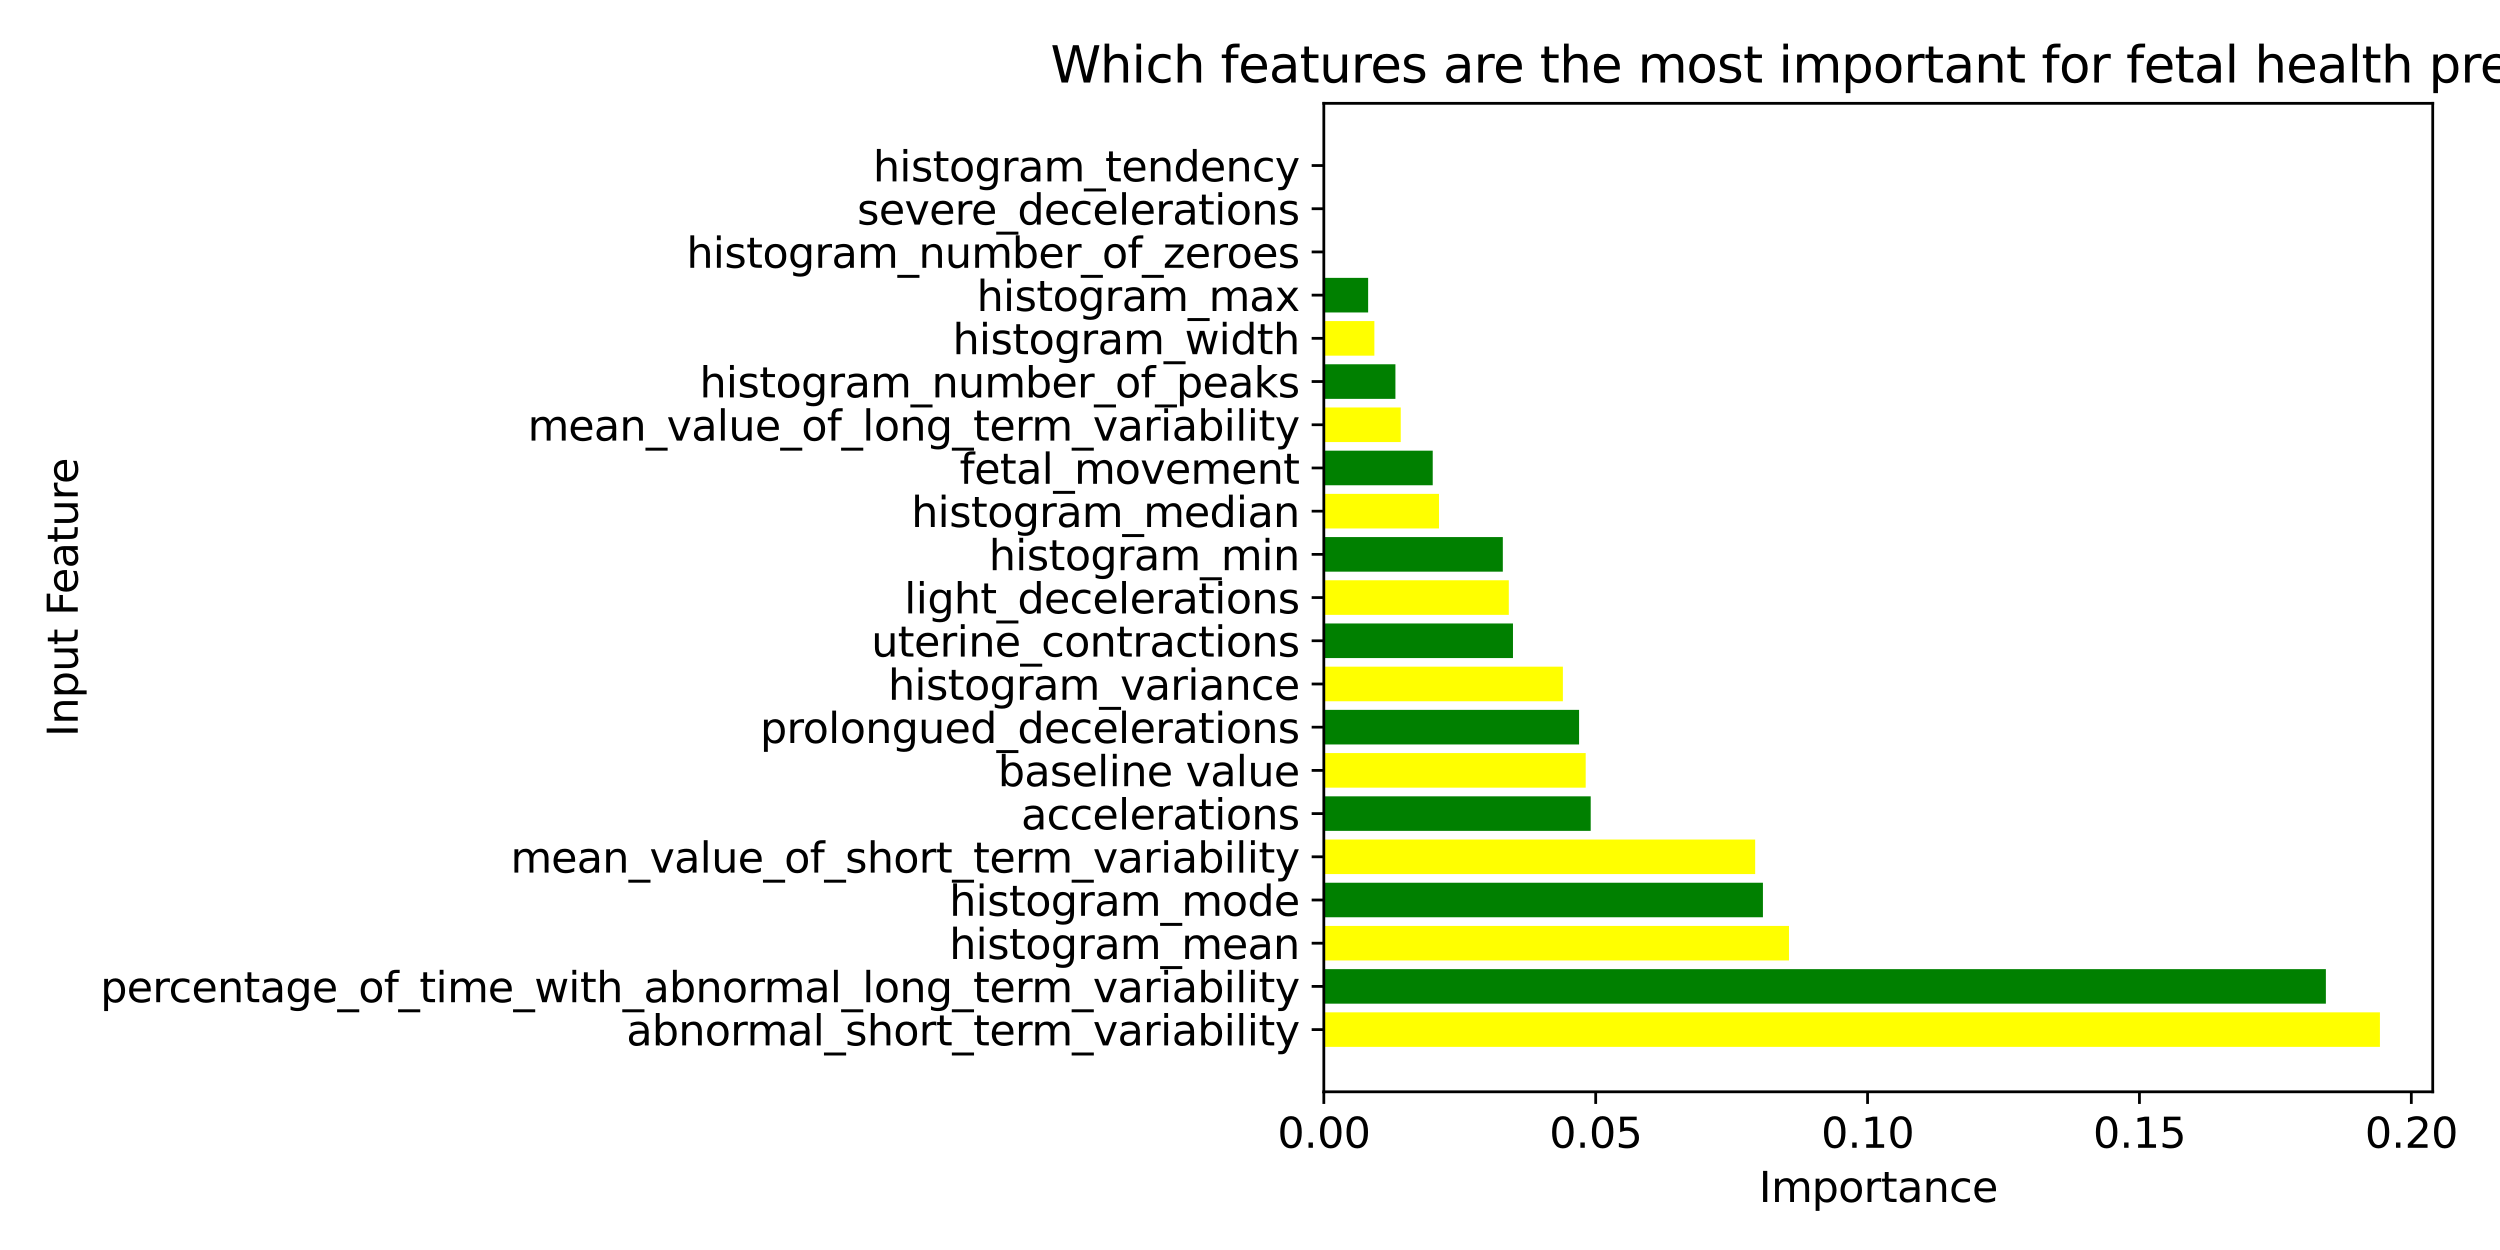 <?xml version="1.0" encoding="utf-8" standalone="no"?>
<!DOCTYPE svg PUBLIC "-//W3C//DTD SVG 1.1//EN"
  "http://www.w3.org/Graphics/SVG/1.1/DTD/svg11.dtd">
<svg xmlns:xlink="http://www.w3.org/1999/xlink" width="720pt" height="360pt" viewBox="0 0 720 360" xmlns="http://www.w3.org/2000/svg" version="1.1">
 <defs>
  <style type="text/css">*{stroke-linejoin: round; stroke-linecap: butt}</style>
 </defs>
 <g id="figure_1">
  <g id="patch_1">
   <path d="M 0 360 
L 720 360 
L 720 0 
L 0 0 
z
" style="fill: #ffffff"/>
  </g>
  <g id="axes_1">
   <g id="patch_2">
    <path d="M 381.26 314.44 
L 700.625 314.44 
L 700.625 29.76 
L 381.26 29.76 
z
" style="fill: #ffffff"/>
   </g>
   <g id="patch_3">
    <path d="M 381.26 301.5 
L 685.417 301.5 
L 685.417 291.546 
L 381.26 291.546 
z
" clip-path="url(#p0e9bcc3ab1)" style="fill: #ffff00"/>
   </g>
   <g id="patch_4">
    <path d="M 381.26 289.058 
L 669.853 289.058 
L 669.853 279.104 
L 381.26 279.104 
z
" clip-path="url(#p0e9bcc3ab1)" style="fill: #008000"/>
   </g>
   <g id="patch_5">
    <path d="M 381.26 276.615 
L 515.228 276.615 
L 515.228 266.662 
L 381.26 266.662 
z
" clip-path="url(#p0e9bcc3ab1)" style="fill: #ffff00"/>
   </g>
   <g id="patch_6">
    <path d="M 381.26 264.173 
L 507.724 264.173 
L 507.724 254.219 
L 381.26 254.219 
z
" clip-path="url(#p0e9bcc3ab1)" style="fill: #008000"/>
   </g>
   <g id="patch_7">
    <path d="M 381.26 251.731 
L 505.489 251.731 
L 505.489 241.777 
L 381.26 241.777 
z
" clip-path="url(#p0e9bcc3ab1)" style="fill: #ffff00"/>
   </g>
   <g id="patch_8">
    <path d="M 381.26 239.288 
L 458.123 239.288 
L 458.123 229.335 
L 381.26 229.335 
z
" clip-path="url(#p0e9bcc3ab1)" style="fill: #008000"/>
   </g>
   <g id="patch_9">
    <path d="M 381.26 226.846 
L 456.68 226.846 
L 456.68 216.892 
L 381.26 216.892 
z
" clip-path="url(#p0e9bcc3ab1)" style="fill: #ffff00"/>
   </g>
   <g id="patch_10">
    <path d="M 381.26 214.404 
L 454.774 214.404 
L 454.774 204.45 
L 381.26 204.45 
z
" clip-path="url(#p0e9bcc3ab1)" style="fill: #008000"/>
   </g>
   <g id="patch_11">
    <path d="M 381.26 201.962 
L 450.11 201.962 
L 450.11 192.008 
L 381.26 192.008 
z
" clip-path="url(#p0e9bcc3ab1)" style="fill: #ffff00"/>
   </g>
   <g id="patch_12">
    <path d="M 381.26 189.519 
L 435.737 189.519 
L 435.737 179.565 
L 381.26 179.565 
z
" clip-path="url(#p0e9bcc3ab1)" style="fill: #008000"/>
   </g>
   <g id="patch_13">
    <path d="M 381.26 177.077 
L 434.537 177.077 
L 434.537 167.123 
L 381.26 167.123 
z
" clip-path="url(#p0e9bcc3ab1)" style="fill: #ffff00"/>
   </g>
   <g id="patch_14">
    <path d="M 381.26 164.635 
L 432.812 164.635 
L 432.812 154.681 
L 381.26 154.681 
z
" clip-path="url(#p0e9bcc3ab1)" style="fill: #008000"/>
   </g>
   <g id="patch_15">
    <path d="M 381.26 152.192 
L 414.43 152.192 
L 414.43 142.238 
L 381.26 142.238 
z
" clip-path="url(#p0e9bcc3ab1)" style="fill: #ffff00"/>
   </g>
   <g id="patch_16">
    <path d="M 381.26 139.75 
L 412.624 139.75 
L 412.624 129.796 
L 381.26 129.796 
z
" clip-path="url(#p0e9bcc3ab1)" style="fill: #008000"/>
   </g>
   <g id="patch_17">
    <path d="M 381.26 127.308 
L 403.413 127.308 
L 403.413 117.354 
L 381.26 117.354 
z
" clip-path="url(#p0e9bcc3ab1)" style="fill: #ffff00"/>
   </g>
   <g id="patch_18">
    <path d="M 381.26 114.865 
L 401.88 114.865 
L 401.88 104.912 
L 381.26 104.912 
z
" clip-path="url(#p0e9bcc3ab1)" style="fill: #008000"/>
   </g>
   <g id="patch_19">
    <path d="M 381.26 102.423 
L 395.818 102.423 
L 395.818 92.469 
L 381.26 92.469 
z
" clip-path="url(#p0e9bcc3ab1)" style="fill: #ffff00"/>
   </g>
   <g id="patch_20">
    <path d="M 381.26 89.981 
L 394.023 89.981 
L 394.023 80.027 
L 381.26 80.027 
z
" clip-path="url(#p0e9bcc3ab1)" style="fill: #008000"/>
   </g>
   <g id="patch_21">
    <path d="M 381.26 77.538 
L 381.26 77.538 
L 381.26 67.585 
L 381.26 67.585 
z
" clip-path="url(#p0e9bcc3ab1)" style="fill: #ffff00"/>
   </g>
   <g id="patch_22">
    <path d="M 381.26 65.096 
L 381.26 65.096 
L 381.26 55.142 
L 381.26 55.142 
z
" clip-path="url(#p0e9bcc3ab1)" style="fill: #008000"/>
   </g>
   <g id="patch_23">
    <path d="M 381.26 52.654 
L 381.26 52.654 
L 381.26 42.7 
L 381.26 42.7 
z
" clip-path="url(#p0e9bcc3ab1)" style="fill: #ffff00"/>
   </g>
   <g id="matplotlib.axis_1">
    <g id="xtick_1">
     <g id="line2d_1">
      <defs>
       <path id="m27632bf1d9" d="M 0 0 
L 0 3.5 
" style="stroke: #000000; stroke-width: 0.8"/>
      </defs>
      <g>
       <use xlink:href="#m27632bf1d9" x="381.26" y="314.44" style="stroke: #000000; stroke-width: 0.8"/>
      </g>
     </g>
     <g id="text_1">
      <!-- 0.00 -->
      <g transform="translate(367.901 330.558) scale(0.12 -0.12)">
       <defs>
        <path id="DejaVuSans-30" d="M 2034 4250 
Q 1547 4250 1301 3770 
Q 1056 3291 1056 2328 
Q 1056 1369 1301 889 
Q 1547 409 2034 409 
Q 2525 409 2770 889 
Q 3016 1369 3016 2328 
Q 3016 3291 2770 3770 
Q 2525 4250 2034 4250 
z
M 2034 4750 
Q 2819 4750 3233 4129 
Q 3647 3509 3647 2328 
Q 3647 1150 3233 529 
Q 2819 -91 2034 -91 
Q 1250 -91 836 529 
Q 422 1150 422 2328 
Q 422 3509 836 4129 
Q 1250 4750 2034 4750 
z
" transform="scale(0.016)"/>
        <path id="DejaVuSans-2e" d="M 684 794 
L 1344 794 
L 1344 0 
L 684 0 
L 684 794 
z
" transform="scale(0.016)"/>
       </defs>
       <use xlink:href="#DejaVuSans-30"/>
       <use xlink:href="#DejaVuSans-2e" x="63.623"/>
       <use xlink:href="#DejaVuSans-30" x="95.41"/>
       <use xlink:href="#DejaVuSans-30" x="159.033"/>
      </g>
     </g>
    </g>
    <g id="xtick_2">
     <g id="line2d_2">
      <g>
       <use xlink:href="#m27632bf1d9" x="459.559" y="314.44" style="stroke: #000000; stroke-width: 0.8"/>
      </g>
     </g>
     <g id="text_2">
      <!-- 0.05 -->
      <g transform="translate(446.2 330.558) scale(0.12 -0.12)">
       <defs>
        <path id="DejaVuSans-35" d="M 691 4666 
L 3169 4666 
L 3169 4134 
L 1269 4134 
L 1269 2991 
Q 1406 3038 1543 3061 
Q 1681 3084 1819 3084 
Q 2600 3084 3056 2656 
Q 3513 2228 3513 1497 
Q 3513 744 3044 326 
Q 2575 -91 1722 -91 
Q 1428 -91 1123 -41 
Q 819 9 494 109 
L 494 744 
Q 775 591 1075 516 
Q 1375 441 1709 441 
Q 2250 441 2565 725 
Q 2881 1009 2881 1497 
Q 2881 1984 2565 2268 
Q 2250 2553 1709 2553 
Q 1456 2553 1204 2497 
Q 953 2441 691 2322 
L 691 4666 
z
" transform="scale(0.016)"/>
       </defs>
       <use xlink:href="#DejaVuSans-30"/>
       <use xlink:href="#DejaVuSans-2e" x="63.623"/>
       <use xlink:href="#DejaVuSans-30" x="95.41"/>
       <use xlink:href="#DejaVuSans-35" x="159.033"/>
      </g>
     </g>
    </g>
    <g id="xtick_3">
     <g id="line2d_3">
      <g>
       <use xlink:href="#m27632bf1d9" x="537.859" y="314.44" style="stroke: #000000; stroke-width: 0.8"/>
      </g>
     </g>
     <g id="text_3">
      <!-- 0.10 -->
      <g transform="translate(524.5 330.558) scale(0.12 -0.12)">
       <defs>
        <path id="DejaVuSans-31" d="M 794 531 
L 1825 531 
L 1825 4091 
L 703 3866 
L 703 4441 
L 1819 4666 
L 2450 4666 
L 2450 531 
L 3481 531 
L 3481 0 
L 794 0 
L 794 531 
z
" transform="scale(0.016)"/>
       </defs>
       <use xlink:href="#DejaVuSans-30"/>
       <use xlink:href="#DejaVuSans-2e" x="63.623"/>
       <use xlink:href="#DejaVuSans-31" x="95.41"/>
       <use xlink:href="#DejaVuSans-30" x="159.033"/>
      </g>
     </g>
    </g>
    <g id="xtick_4">
     <g id="line2d_4">
      <g>
       <use xlink:href="#m27632bf1d9" x="616.158" y="314.44" style="stroke: #000000; stroke-width: 0.8"/>
      </g>
     </g>
     <g id="text_4">
      <!-- 0.15 -->
      <g transform="translate(602.799 330.558) scale(0.12 -0.12)">
       <use xlink:href="#DejaVuSans-30"/>
       <use xlink:href="#DejaVuSans-2e" x="63.623"/>
       <use xlink:href="#DejaVuSans-31" x="95.41"/>
       <use xlink:href="#DejaVuSans-35" x="159.033"/>
      </g>
     </g>
    </g>
    <g id="xtick_5">
     <g id="line2d_5">
      <g>
       <use xlink:href="#m27632bf1d9" x="694.458" y="314.44" style="stroke: #000000; stroke-width: 0.8"/>
      </g>
     </g>
     <g id="text_5">
      <!-- 0.20 -->
      <g transform="translate(681.098 330.558) scale(0.12 -0.12)">
       <defs>
        <path id="DejaVuSans-32" d="M 1228 531 
L 3431 531 
L 3431 0 
L 469 0 
L 469 531 
Q 828 903 1448 1529 
Q 2069 2156 2228 2338 
Q 2531 2678 2651 2914 
Q 2772 3150 2772 3378 
Q 2772 3750 2511 3984 
Q 2250 4219 1831 4219 
Q 1534 4219 1204 4116 
Q 875 4013 500 3803 
L 500 4441 
Q 881 4594 1212 4672 
Q 1544 4750 1819 4750 
Q 2544 4750 2975 4387 
Q 3406 4025 3406 3419 
Q 3406 3131 3298 2873 
Q 3191 2616 2906 2266 
Q 2828 2175 2409 1742 
Q 1991 1309 1228 531 
z
" transform="scale(0.016)"/>
       </defs>
       <use xlink:href="#DejaVuSans-30"/>
       <use xlink:href="#DejaVuSans-2e" x="63.623"/>
       <use xlink:href="#DejaVuSans-32" x="95.41"/>
       <use xlink:href="#DejaVuSans-30" x="159.033"/>
      </g>
     </g>
    </g>
    <g id="text_6">
     <!-- Importance -->
     <g transform="translate(506.559 346.172) scale(0.12 -0.12)">
      <defs>
       <path id="DejaVuSans-49" d="M 628 4666 
L 1259 4666 
L 1259 0 
L 628 0 
L 628 4666 
z
" transform="scale(0.016)"/>
       <path id="DejaVuSans-6d" d="M 3328 2828 
Q 3544 3216 3844 3400 
Q 4144 3584 4550 3584 
Q 5097 3584 5394 3201 
Q 5691 2819 5691 2113 
L 5691 0 
L 5113 0 
L 5113 2094 
Q 5113 2597 4934 2840 
Q 4756 3084 4391 3084 
Q 3944 3084 3684 2787 
Q 3425 2491 3425 1978 
L 3425 0 
L 2847 0 
L 2847 2094 
Q 2847 2600 2669 2842 
Q 2491 3084 2119 3084 
Q 1678 3084 1418 2786 
Q 1159 2488 1159 1978 
L 1159 0 
L 581 0 
L 581 3500 
L 1159 3500 
L 1159 2956 
Q 1356 3278 1631 3431 
Q 1906 3584 2284 3584 
Q 2666 3584 2933 3390 
Q 3200 3197 3328 2828 
z
" transform="scale(0.016)"/>
       <path id="DejaVuSans-70" d="M 1159 525 
L 1159 -1331 
L 581 -1331 
L 581 3500 
L 1159 3500 
L 1159 2969 
Q 1341 3281 1617 3432 
Q 1894 3584 2278 3584 
Q 2916 3584 3314 3078 
Q 3713 2572 3713 1747 
Q 3713 922 3314 415 
Q 2916 -91 2278 -91 
Q 1894 -91 1617 61 
Q 1341 213 1159 525 
z
M 3116 1747 
Q 3116 2381 2855 2742 
Q 2594 3103 2138 3103 
Q 1681 3103 1420 2742 
Q 1159 2381 1159 1747 
Q 1159 1113 1420 752 
Q 1681 391 2138 391 
Q 2594 391 2855 752 
Q 3116 1113 3116 1747 
z
" transform="scale(0.016)"/>
       <path id="DejaVuSans-6f" d="M 1959 3097 
Q 1497 3097 1228 2736 
Q 959 2375 959 1747 
Q 959 1119 1226 758 
Q 1494 397 1959 397 
Q 2419 397 2687 759 
Q 2956 1122 2956 1747 
Q 2956 2369 2687 2733 
Q 2419 3097 1959 3097 
z
M 1959 3584 
Q 2709 3584 3137 3096 
Q 3566 2609 3566 1747 
Q 3566 888 3137 398 
Q 2709 -91 1959 -91 
Q 1206 -91 779 398 
Q 353 888 353 1747 
Q 353 2609 779 3096 
Q 1206 3584 1959 3584 
z
" transform="scale(0.016)"/>
       <path id="DejaVuSans-72" d="M 2631 2963 
Q 2534 3019 2420 3045 
Q 2306 3072 2169 3072 
Q 1681 3072 1420 2755 
Q 1159 2438 1159 1844 
L 1159 0 
L 581 0 
L 581 3500 
L 1159 3500 
L 1159 2956 
Q 1341 3275 1631 3429 
Q 1922 3584 2338 3584 
Q 2397 3584 2469 3576 
Q 2541 3569 2628 3553 
L 2631 2963 
z
" transform="scale(0.016)"/>
       <path id="DejaVuSans-74" d="M 1172 4494 
L 1172 3500 
L 2356 3500 
L 2356 3053 
L 1172 3053 
L 1172 1153 
Q 1172 725 1289 603 
Q 1406 481 1766 481 
L 2356 481 
L 2356 0 
L 1766 0 
Q 1100 0 847 248 
Q 594 497 594 1153 
L 594 3053 
L 172 3053 
L 172 3500 
L 594 3500 
L 594 4494 
L 1172 4494 
z
" transform="scale(0.016)"/>
       <path id="DejaVuSans-61" d="M 2194 1759 
Q 1497 1759 1228 1600 
Q 959 1441 959 1056 
Q 959 750 1161 570 
Q 1363 391 1709 391 
Q 2188 391 2477 730 
Q 2766 1069 2766 1631 
L 2766 1759 
L 2194 1759 
z
M 3341 1997 
L 3341 0 
L 2766 0 
L 2766 531 
Q 2569 213 2275 61 
Q 1981 -91 1556 -91 
Q 1019 -91 701 211 
Q 384 513 384 1019 
Q 384 1609 779 1909 
Q 1175 2209 1959 2209 
L 2766 2209 
L 2766 2266 
Q 2766 2663 2505 2880 
Q 2244 3097 1772 3097 
Q 1472 3097 1187 3025 
Q 903 2953 641 2809 
L 641 3341 
Q 956 3463 1253 3523 
Q 1550 3584 1831 3584 
Q 2591 3584 2966 3190 
Q 3341 2797 3341 1997 
z
" transform="scale(0.016)"/>
       <path id="DejaVuSans-6e" d="M 3513 2113 
L 3513 0 
L 2938 0 
L 2938 2094 
Q 2938 2591 2744 2837 
Q 2550 3084 2163 3084 
Q 1697 3084 1428 2787 
Q 1159 2491 1159 1978 
L 1159 0 
L 581 0 
L 581 3500 
L 1159 3500 
L 1159 2956 
Q 1366 3272 1645 3428 
Q 1925 3584 2291 3584 
Q 2894 3584 3203 3211 
Q 3513 2838 3513 2113 
z
" transform="scale(0.016)"/>
       <path id="DejaVuSans-63" d="M 3122 3366 
L 3122 2828 
Q 2878 2963 2633 3030 
Q 2388 3097 2138 3097 
Q 1578 3097 1268 2742 
Q 959 2388 959 1747 
Q 959 1106 1268 751 
Q 1578 397 2138 397 
Q 2388 397 2633 464 
Q 2878 531 3122 666 
L 3122 134 
Q 2881 22 2623 -34 
Q 2366 -91 2075 -91 
Q 1284 -91 818 406 
Q 353 903 353 1747 
Q 353 2603 823 3093 
Q 1294 3584 2113 3584 
Q 2378 3584 2631 3529 
Q 2884 3475 3122 3366 
z
" transform="scale(0.016)"/>
       <path id="DejaVuSans-65" d="M 3597 1894 
L 3597 1613 
L 953 1613 
Q 991 1019 1311 708 
Q 1631 397 2203 397 
Q 2534 397 2845 478 
Q 3156 559 3463 722 
L 3463 178 
Q 3153 47 2828 -22 
Q 2503 -91 2169 -91 
Q 1331 -91 842 396 
Q 353 884 353 1716 
Q 353 2575 817 3079 
Q 1281 3584 2069 3584 
Q 2775 3584 3186 3129 
Q 3597 2675 3597 1894 
z
M 3022 2063 
Q 3016 2534 2758 2815 
Q 2500 3097 2075 3097 
Q 1594 3097 1305 2825 
Q 1016 2553 972 2059 
L 3022 2063 
z
" transform="scale(0.016)"/>
      </defs>
      <use xlink:href="#DejaVuSans-49"/>
      <use xlink:href="#DejaVuSans-6d" x="29.492"/>
      <use xlink:href="#DejaVuSans-70" x="126.904"/>
      <use xlink:href="#DejaVuSans-6f" x="190.381"/>
      <use xlink:href="#DejaVuSans-72" x="251.562"/>
      <use xlink:href="#DejaVuSans-74" x="292.676"/>
      <use xlink:href="#DejaVuSans-61" x="331.885"/>
      <use xlink:href="#DejaVuSans-6e" x="393.164"/>
      <use xlink:href="#DejaVuSans-63" x="456.543"/>
      <use xlink:href="#DejaVuSans-65" x="511.523"/>
     </g>
    </g>
   </g>
   <g id="matplotlib.axis_2">
    <g id="ytick_1">
     <g id="line2d_6">
      <defs>
       <path id="mdf96faa214" d="M 0 0 
L -3.5 0 
" style="stroke: #000000; stroke-width: 0.8"/>
      </defs>
      <g>
       <use xlink:href="#mdf96faa214" x="381.26" y="296.523" style="stroke: #000000; stroke-width: 0.8"/>
      </g>
     </g>
     <g id="text_7">
      <!-- abnormal_short_term_variability -->
      <g transform="translate(180.402 301.082) scale(0.12 -0.12)">
       <defs>
        <path id="DejaVuSans-62" d="M 3116 1747 
Q 3116 2381 2855 2742 
Q 2594 3103 2138 3103 
Q 1681 3103 1420 2742 
Q 1159 2381 1159 1747 
Q 1159 1113 1420 752 
Q 1681 391 2138 391 
Q 2594 391 2855 752 
Q 3116 1113 3116 1747 
z
M 1159 2969 
Q 1341 3281 1617 3432 
Q 1894 3584 2278 3584 
Q 2916 3584 3314 3078 
Q 3713 2572 3713 1747 
Q 3713 922 3314 415 
Q 2916 -91 2278 -91 
Q 1894 -91 1617 61 
Q 1341 213 1159 525 
L 1159 0 
L 581 0 
L 581 4863 
L 1159 4863 
L 1159 2969 
z
" transform="scale(0.016)"/>
        <path id="DejaVuSans-6c" d="M 603 4863 
L 1178 4863 
L 1178 0 
L 603 0 
L 603 4863 
z
" transform="scale(0.016)"/>
        <path id="DejaVuSans-5f" d="M 3263 -1063 
L 3263 -1509 
L -63 -1509 
L -63 -1063 
L 3263 -1063 
z
" transform="scale(0.016)"/>
        <path id="DejaVuSans-73" d="M 2834 3397 
L 2834 2853 
Q 2591 2978 2328 3040 
Q 2066 3103 1784 3103 
Q 1356 3103 1142 2972 
Q 928 2841 928 2578 
Q 928 2378 1081 2264 
Q 1234 2150 1697 2047 
L 1894 2003 
Q 2506 1872 2764 1633 
Q 3022 1394 3022 966 
Q 3022 478 2636 193 
Q 2250 -91 1575 -91 
Q 1294 -91 989 -36 
Q 684 19 347 128 
L 347 722 
Q 666 556 975 473 
Q 1284 391 1588 391 
Q 1994 391 2212 530 
Q 2431 669 2431 922 
Q 2431 1156 2273 1281 
Q 2116 1406 1581 1522 
L 1381 1569 
Q 847 1681 609 1914 
Q 372 2147 372 2553 
Q 372 3047 722 3315 
Q 1072 3584 1716 3584 
Q 2034 3584 2315 3537 
Q 2597 3491 2834 3397 
z
" transform="scale(0.016)"/>
        <path id="DejaVuSans-68" d="M 3513 2113 
L 3513 0 
L 2938 0 
L 2938 2094 
Q 2938 2591 2744 2837 
Q 2550 3084 2163 3084 
Q 1697 3084 1428 2787 
Q 1159 2491 1159 1978 
L 1159 0 
L 581 0 
L 581 4863 
L 1159 4863 
L 1159 2956 
Q 1366 3272 1645 3428 
Q 1925 3584 2291 3584 
Q 2894 3584 3203 3211 
Q 3513 2838 3513 2113 
z
" transform="scale(0.016)"/>
        <path id="DejaVuSans-76" d="M 191 3500 
L 800 3500 
L 1894 563 
L 2988 3500 
L 3597 3500 
L 2284 0 
L 1503 0 
L 191 3500 
z
" transform="scale(0.016)"/>
        <path id="DejaVuSans-69" d="M 603 3500 
L 1178 3500 
L 1178 0 
L 603 0 
L 603 3500 
z
M 603 4863 
L 1178 4863 
L 1178 4134 
L 603 4134 
L 603 4863 
z
" transform="scale(0.016)"/>
        <path id="DejaVuSans-79" d="M 2059 -325 
Q 1816 -950 1584 -1140 
Q 1353 -1331 966 -1331 
L 506 -1331 
L 506 -850 
L 844 -850 
Q 1081 -850 1212 -737 
Q 1344 -625 1503 -206 
L 1606 56 
L 191 3500 
L 800 3500 
L 1894 763 
L 2988 3500 
L 3597 3500 
L 2059 -325 
z
" transform="scale(0.016)"/>
       </defs>
       <use xlink:href="#DejaVuSans-61"/>
       <use xlink:href="#DejaVuSans-62" x="61.279"/>
       <use xlink:href="#DejaVuSans-6e" x="124.756"/>
       <use xlink:href="#DejaVuSans-6f" x="188.135"/>
       <use xlink:href="#DejaVuSans-72" x="249.316"/>
       <use xlink:href="#DejaVuSans-6d" x="288.68"/>
       <use xlink:href="#DejaVuSans-61" x="386.092"/>
       <use xlink:href="#DejaVuSans-6c" x="447.371"/>
       <use xlink:href="#DejaVuSans-5f" x="475.154"/>
       <use xlink:href="#DejaVuSans-73" x="525.154"/>
       <use xlink:href="#DejaVuSans-68" x="577.254"/>
       <use xlink:href="#DejaVuSans-6f" x="640.633"/>
       <use xlink:href="#DejaVuSans-72" x="701.814"/>
       <use xlink:href="#DejaVuSans-74" x="742.928"/>
       <use xlink:href="#DejaVuSans-5f" x="782.137"/>
       <use xlink:href="#DejaVuSans-74" x="832.137"/>
       <use xlink:href="#DejaVuSans-65" x="871.346"/>
       <use xlink:href="#DejaVuSans-72" x="932.869"/>
       <use xlink:href="#DejaVuSans-6d" x="972.232"/>
       <use xlink:href="#DejaVuSans-5f" x="1069.645"/>
       <use xlink:href="#DejaVuSans-76" x="1119.645"/>
       <use xlink:href="#DejaVuSans-61" x="1178.824"/>
       <use xlink:href="#DejaVuSans-72" x="1240.104"/>
       <use xlink:href="#DejaVuSans-69" x="1281.217"/>
       <use xlink:href="#DejaVuSans-61" x="1309"/>
       <use xlink:href="#DejaVuSans-62" x="1370.279"/>
       <use xlink:href="#DejaVuSans-69" x="1433.756"/>
       <use xlink:href="#DejaVuSans-6c" x="1461.539"/>
       <use xlink:href="#DejaVuSans-69" x="1489.322"/>
       <use xlink:href="#DejaVuSans-74" x="1517.105"/>
       <use xlink:href="#DejaVuSans-79" x="1556.314"/>
      </g>
     </g>
    </g>
    <g id="ytick_2">
     <g id="line2d_7">
      <g>
       <use xlink:href="#mdf96faa214" x="381.26" y="284.081" style="stroke: #000000; stroke-width: 0.8"/>
      </g>
     </g>
     <g id="text_8">
      <!-- percentage_of_time_with_abnormal_long_term_variability -->
      <g transform="translate(28.892 288.64) scale(0.12 -0.12)">
       <defs>
        <path id="DejaVuSans-67" d="M 2906 1791 
Q 2906 2416 2648 2759 
Q 2391 3103 1925 3103 
Q 1463 3103 1205 2759 
Q 947 2416 947 1791 
Q 947 1169 1205 825 
Q 1463 481 1925 481 
Q 2391 481 2648 825 
Q 2906 1169 2906 1791 
z
M 3481 434 
Q 3481 -459 3084 -895 
Q 2688 -1331 1869 -1331 
Q 1566 -1331 1297 -1286 
Q 1028 -1241 775 -1147 
L 775 -588 
Q 1028 -725 1275 -790 
Q 1522 -856 1778 -856 
Q 2344 -856 2625 -561 
Q 2906 -266 2906 331 
L 2906 616 
Q 2728 306 2450 153 
Q 2172 0 1784 0 
Q 1141 0 747 490 
Q 353 981 353 1791 
Q 353 2603 747 3093 
Q 1141 3584 1784 3584 
Q 2172 3584 2450 3431 
Q 2728 3278 2906 2969 
L 2906 3500 
L 3481 3500 
L 3481 434 
z
" transform="scale(0.016)"/>
        <path id="DejaVuSans-66" d="M 2375 4863 
L 2375 4384 
L 1825 4384 
Q 1516 4384 1395 4259 
Q 1275 4134 1275 3809 
L 1275 3500 
L 2222 3500 
L 2222 3053 
L 1275 3053 
L 1275 0 
L 697 0 
L 697 3053 
L 147 3053 
L 147 3500 
L 697 3500 
L 697 3744 
Q 697 4328 969 4595 
Q 1241 4863 1831 4863 
L 2375 4863 
z
" transform="scale(0.016)"/>
        <path id="DejaVuSans-77" d="M 269 3500 
L 844 3500 
L 1563 769 
L 2278 3500 
L 2956 3500 
L 3675 769 
L 4391 3500 
L 4966 3500 
L 4050 0 
L 3372 0 
L 2619 2869 
L 1863 0 
L 1184 0 
L 269 3500 
z
" transform="scale(0.016)"/>
       </defs>
       <use xlink:href="#DejaVuSans-70"/>
       <use xlink:href="#DejaVuSans-65" x="63.477"/>
       <use xlink:href="#DejaVuSans-72" x="125"/>
       <use xlink:href="#DejaVuSans-63" x="163.863"/>
       <use xlink:href="#DejaVuSans-65" x="218.844"/>
       <use xlink:href="#DejaVuSans-6e" x="280.367"/>
       <use xlink:href="#DejaVuSans-74" x="343.746"/>
       <use xlink:href="#DejaVuSans-61" x="382.955"/>
       <use xlink:href="#DejaVuSans-67" x="444.234"/>
       <use xlink:href="#DejaVuSans-65" x="507.711"/>
       <use xlink:href="#DejaVuSans-5f" x="569.234"/>
       <use xlink:href="#DejaVuSans-6f" x="619.234"/>
       <use xlink:href="#DejaVuSans-66" x="680.416"/>
       <use xlink:href="#DejaVuSans-5f" x="715.621"/>
       <use xlink:href="#DejaVuSans-74" x="765.621"/>
       <use xlink:href="#DejaVuSans-69" x="804.83"/>
       <use xlink:href="#DejaVuSans-6d" x="832.613"/>
       <use xlink:href="#DejaVuSans-65" x="930.025"/>
       <use xlink:href="#DejaVuSans-5f" x="991.549"/>
       <use xlink:href="#DejaVuSans-77" x="1041.549"/>
       <use xlink:href="#DejaVuSans-69" x="1123.336"/>
       <use xlink:href="#DejaVuSans-74" x="1151.119"/>
       <use xlink:href="#DejaVuSans-68" x="1190.328"/>
       <use xlink:href="#DejaVuSans-5f" x="1253.707"/>
       <use xlink:href="#DejaVuSans-61" x="1303.707"/>
       <use xlink:href="#DejaVuSans-62" x="1364.986"/>
       <use xlink:href="#DejaVuSans-6e" x="1428.463"/>
       <use xlink:href="#DejaVuSans-6f" x="1491.842"/>
       <use xlink:href="#DejaVuSans-72" x="1553.023"/>
       <use xlink:href="#DejaVuSans-6d" x="1592.387"/>
       <use xlink:href="#DejaVuSans-61" x="1689.799"/>
       <use xlink:href="#DejaVuSans-6c" x="1751.078"/>
       <use xlink:href="#DejaVuSans-5f" x="1778.861"/>
       <use xlink:href="#DejaVuSans-6c" x="1828.861"/>
       <use xlink:href="#DejaVuSans-6f" x="1856.645"/>
       <use xlink:href="#DejaVuSans-6e" x="1917.826"/>
       <use xlink:href="#DejaVuSans-67" x="1981.205"/>
       <use xlink:href="#DejaVuSans-5f" x="2044.682"/>
       <use xlink:href="#DejaVuSans-74" x="2094.682"/>
       <use xlink:href="#DejaVuSans-65" x="2133.891"/>
       <use xlink:href="#DejaVuSans-72" x="2195.414"/>
       <use xlink:href="#DejaVuSans-6d" x="2234.777"/>
       <use xlink:href="#DejaVuSans-5f" x="2332.189"/>
       <use xlink:href="#DejaVuSans-76" x="2382.189"/>
       <use xlink:href="#DejaVuSans-61" x="2441.369"/>
       <use xlink:href="#DejaVuSans-72" x="2502.648"/>
       <use xlink:href="#DejaVuSans-69" x="2543.762"/>
       <use xlink:href="#DejaVuSans-61" x="2571.545"/>
       <use xlink:href="#DejaVuSans-62" x="2632.824"/>
       <use xlink:href="#DejaVuSans-69" x="2696.301"/>
       <use xlink:href="#DejaVuSans-6c" x="2724.084"/>
       <use xlink:href="#DejaVuSans-69" x="2751.867"/>
       <use xlink:href="#DejaVuSans-74" x="2779.65"/>
       <use xlink:href="#DejaVuSans-79" x="2818.859"/>
      </g>
     </g>
    </g>
    <g id="ytick_3">
     <g id="line2d_8">
      <g>
       <use xlink:href="#mdf96faa214" x="381.26" y="271.638" style="stroke: #000000; stroke-width: 0.8"/>
      </g>
     </g>
     <g id="text_9">
      <!-- histogram_mean -->
      <g transform="translate(273.398 276.198) scale(0.12 -0.12)">
       <use xlink:href="#DejaVuSans-68"/>
       <use xlink:href="#DejaVuSans-69" x="63.379"/>
       <use xlink:href="#DejaVuSans-73" x="91.162"/>
       <use xlink:href="#DejaVuSans-74" x="143.262"/>
       <use xlink:href="#DejaVuSans-6f" x="182.471"/>
       <use xlink:href="#DejaVuSans-67" x="243.652"/>
       <use xlink:href="#DejaVuSans-72" x="307.129"/>
       <use xlink:href="#DejaVuSans-61" x="348.242"/>
       <use xlink:href="#DejaVuSans-6d" x="409.521"/>
       <use xlink:href="#DejaVuSans-5f" x="506.934"/>
       <use xlink:href="#DejaVuSans-6d" x="556.934"/>
       <use xlink:href="#DejaVuSans-65" x="654.346"/>
       <use xlink:href="#DejaVuSans-61" x="715.869"/>
       <use xlink:href="#DejaVuSans-6e" x="777.148"/>
      </g>
     </g>
    </g>
    <g id="ytick_4">
     <g id="line2d_9">
      <g>
       <use xlink:href="#mdf96faa214" x="381.26" y="259.196" style="stroke: #000000; stroke-width: 0.8"/>
      </g>
     </g>
     <g id="text_10">
      <!-- histogram_mode -->
      <g transform="translate(273.396 263.755) scale(0.12 -0.12)">
       <defs>
        <path id="DejaVuSans-64" d="M 2906 2969 
L 2906 4863 
L 3481 4863 
L 3481 0 
L 2906 0 
L 2906 525 
Q 2725 213 2448 61 
Q 2172 -91 1784 -91 
Q 1150 -91 751 415 
Q 353 922 353 1747 
Q 353 2572 751 3078 
Q 1150 3584 1784 3584 
Q 2172 3584 2448 3432 
Q 2725 3281 2906 2969 
z
M 947 1747 
Q 947 1113 1208 752 
Q 1469 391 1925 391 
Q 2381 391 2643 752 
Q 2906 1113 2906 1747 
Q 2906 2381 2643 2742 
Q 2381 3103 1925 3103 
Q 1469 3103 1208 2742 
Q 947 2381 947 1747 
z
" transform="scale(0.016)"/>
       </defs>
       <use xlink:href="#DejaVuSans-68"/>
       <use xlink:href="#DejaVuSans-69" x="63.379"/>
       <use xlink:href="#DejaVuSans-73" x="91.162"/>
       <use xlink:href="#DejaVuSans-74" x="143.262"/>
       <use xlink:href="#DejaVuSans-6f" x="182.471"/>
       <use xlink:href="#DejaVuSans-67" x="243.652"/>
       <use xlink:href="#DejaVuSans-72" x="307.129"/>
       <use xlink:href="#DejaVuSans-61" x="348.242"/>
       <use xlink:href="#DejaVuSans-6d" x="409.521"/>
       <use xlink:href="#DejaVuSans-5f" x="506.934"/>
       <use xlink:href="#DejaVuSans-6d" x="556.934"/>
       <use xlink:href="#DejaVuSans-6f" x="654.346"/>
       <use xlink:href="#DejaVuSans-64" x="715.527"/>
       <use xlink:href="#DejaVuSans-65" x="779.004"/>
      </g>
     </g>
    </g>
    <g id="ytick_5">
     <g id="line2d_10">
      <g>
       <use xlink:href="#mdf96faa214" x="381.26" y="246.754" style="stroke: #000000; stroke-width: 0.8"/>
      </g>
     </g>
     <g id="text_11">
      <!-- mean_value_of_short_term_variability -->
      <g transform="translate(147.044 251.313) scale(0.12 -0.12)">
       <defs>
        <path id="DejaVuSans-75" d="M 544 1381 
L 544 3500 
L 1119 3500 
L 1119 1403 
Q 1119 906 1312 657 
Q 1506 409 1894 409 
Q 2359 409 2629 706 
Q 2900 1003 2900 1516 
L 2900 3500 
L 3475 3500 
L 3475 0 
L 2900 0 
L 2900 538 
Q 2691 219 2414 64 
Q 2138 -91 1772 -91 
Q 1169 -91 856 284 
Q 544 659 544 1381 
z
M 1991 3584 
L 1991 3584 
z
" transform="scale(0.016)"/>
       </defs>
       <use xlink:href="#DejaVuSans-6d"/>
       <use xlink:href="#DejaVuSans-65" x="97.412"/>
       <use xlink:href="#DejaVuSans-61" x="158.936"/>
       <use xlink:href="#DejaVuSans-6e" x="220.215"/>
       <use xlink:href="#DejaVuSans-5f" x="283.594"/>
       <use xlink:href="#DejaVuSans-76" x="333.594"/>
       <use xlink:href="#DejaVuSans-61" x="392.773"/>
       <use xlink:href="#DejaVuSans-6c" x="454.053"/>
       <use xlink:href="#DejaVuSans-75" x="481.836"/>
       <use xlink:href="#DejaVuSans-65" x="545.215"/>
       <use xlink:href="#DejaVuSans-5f" x="606.738"/>
       <use xlink:href="#DejaVuSans-6f" x="656.738"/>
       <use xlink:href="#DejaVuSans-66" x="717.92"/>
       <use xlink:href="#DejaVuSans-5f" x="753.125"/>
       <use xlink:href="#DejaVuSans-73" x="803.125"/>
       <use xlink:href="#DejaVuSans-68" x="855.225"/>
       <use xlink:href="#DejaVuSans-6f" x="918.604"/>
       <use xlink:href="#DejaVuSans-72" x="979.785"/>
       <use xlink:href="#DejaVuSans-74" x="1020.898"/>
       <use xlink:href="#DejaVuSans-5f" x="1060.107"/>
       <use xlink:href="#DejaVuSans-74" x="1110.107"/>
       <use xlink:href="#DejaVuSans-65" x="1149.316"/>
       <use xlink:href="#DejaVuSans-72" x="1210.84"/>
       <use xlink:href="#DejaVuSans-6d" x="1250.203"/>
       <use xlink:href="#DejaVuSans-5f" x="1347.615"/>
       <use xlink:href="#DejaVuSans-76" x="1397.615"/>
       <use xlink:href="#DejaVuSans-61" x="1456.795"/>
       <use xlink:href="#DejaVuSans-72" x="1518.074"/>
       <use xlink:href="#DejaVuSans-69" x="1559.188"/>
       <use xlink:href="#DejaVuSans-61" x="1586.971"/>
       <use xlink:href="#DejaVuSans-62" x="1648.25"/>
       <use xlink:href="#DejaVuSans-69" x="1711.727"/>
       <use xlink:href="#DejaVuSans-6c" x="1739.51"/>
       <use xlink:href="#DejaVuSans-69" x="1767.293"/>
       <use xlink:href="#DejaVuSans-74" x="1795.076"/>
       <use xlink:href="#DejaVuSans-79" x="1834.285"/>
      </g>
     </g>
    </g>
    <g id="ytick_6">
     <g id="line2d_11">
      <g>
       <use xlink:href="#mdf96faa214" x="381.26" y="234.312" style="stroke: #000000; stroke-width: 0.8"/>
      </g>
     </g>
     <g id="text_12">
      <!-- accelerations -->
      <g transform="translate(294.085 238.871) scale(0.12 -0.12)">
       <use xlink:href="#DejaVuSans-61"/>
       <use xlink:href="#DejaVuSans-63" x="61.279"/>
       <use xlink:href="#DejaVuSans-63" x="116.26"/>
       <use xlink:href="#DejaVuSans-65" x="171.24"/>
       <use xlink:href="#DejaVuSans-6c" x="232.764"/>
       <use xlink:href="#DejaVuSans-65" x="260.547"/>
       <use xlink:href="#DejaVuSans-72" x="322.07"/>
       <use xlink:href="#DejaVuSans-61" x="363.184"/>
       <use xlink:href="#DejaVuSans-74" x="424.463"/>
       <use xlink:href="#DejaVuSans-69" x="463.672"/>
       <use xlink:href="#DejaVuSans-6f" x="491.455"/>
       <use xlink:href="#DejaVuSans-6e" x="552.637"/>
       <use xlink:href="#DejaVuSans-73" x="616.016"/>
      </g>
     </g>
    </g>
    <g id="ytick_7">
     <g id="line2d_12">
      <g>
       <use xlink:href="#mdf96faa214" x="381.26" y="221.869" style="stroke: #000000; stroke-width: 0.8"/>
      </g>
     </g>
     <g id="text_13">
      <!-- baseline value -->
      <g transform="translate(287.404 226.428) scale(0.12 -0.12)">
       <defs>
        <path id="DejaVuSans-20" transform="scale(0.016)"/>
       </defs>
       <use xlink:href="#DejaVuSans-62"/>
       <use xlink:href="#DejaVuSans-61" x="63.477"/>
       <use xlink:href="#DejaVuSans-73" x="124.756"/>
       <use xlink:href="#DejaVuSans-65" x="176.855"/>
       <use xlink:href="#DejaVuSans-6c" x="238.379"/>
       <use xlink:href="#DejaVuSans-69" x="266.162"/>
       <use xlink:href="#DejaVuSans-6e" x="293.945"/>
       <use xlink:href="#DejaVuSans-65" x="357.324"/>
       <use xlink:href="#DejaVuSans-20" x="418.848"/>
       <use xlink:href="#DejaVuSans-76" x="450.635"/>
       <use xlink:href="#DejaVuSans-61" x="509.814"/>
       <use xlink:href="#DejaVuSans-6c" x="571.094"/>
       <use xlink:href="#DejaVuSans-75" x="598.877"/>
       <use xlink:href="#DejaVuSans-65" x="662.256"/>
      </g>
     </g>
    </g>
    <g id="ytick_8">
     <g id="line2d_13">
      <g>
       <use xlink:href="#mdf96faa214" x="381.26" y="209.427" style="stroke: #000000; stroke-width: 0.8"/>
      </g>
     </g>
     <g id="text_14">
      <!-- prolongued_decelerations -->
      <g transform="translate(218.905 213.986) scale(0.12 -0.12)">
       <use xlink:href="#DejaVuSans-70"/>
       <use xlink:href="#DejaVuSans-72" x="63.477"/>
       <use xlink:href="#DejaVuSans-6f" x="102.34"/>
       <use xlink:href="#DejaVuSans-6c" x="163.521"/>
       <use xlink:href="#DejaVuSans-6f" x="191.305"/>
       <use xlink:href="#DejaVuSans-6e" x="252.486"/>
       <use xlink:href="#DejaVuSans-67" x="315.865"/>
       <use xlink:href="#DejaVuSans-75" x="379.342"/>
       <use xlink:href="#DejaVuSans-65" x="442.721"/>
       <use xlink:href="#DejaVuSans-64" x="504.244"/>
       <use xlink:href="#DejaVuSans-5f" x="567.721"/>
       <use xlink:href="#DejaVuSans-64" x="617.721"/>
       <use xlink:href="#DejaVuSans-65" x="681.197"/>
       <use xlink:href="#DejaVuSans-63" x="742.721"/>
       <use xlink:href="#DejaVuSans-65" x="797.701"/>
       <use xlink:href="#DejaVuSans-6c" x="859.225"/>
       <use xlink:href="#DejaVuSans-65" x="887.008"/>
       <use xlink:href="#DejaVuSans-72" x="948.531"/>
       <use xlink:href="#DejaVuSans-61" x="989.645"/>
       <use xlink:href="#DejaVuSans-74" x="1050.924"/>
       <use xlink:href="#DejaVuSans-69" x="1090.133"/>
       <use xlink:href="#DejaVuSans-6f" x="1117.916"/>
       <use xlink:href="#DejaVuSans-6e" x="1179.098"/>
       <use xlink:href="#DejaVuSans-73" x="1242.477"/>
      </g>
     </g>
    </g>
    <g id="ytick_9">
     <g id="line2d_14">
      <g>
       <use xlink:href="#mdf96faa214" x="381.26" y="196.985" style="stroke: #000000; stroke-width: 0.8"/>
      </g>
     </g>
     <g id="text_15">
      <!-- histogram_variance -->
      <g transform="translate(255.766 201.544) scale(0.12 -0.12)">
       <use xlink:href="#DejaVuSans-68"/>
       <use xlink:href="#DejaVuSans-69" x="63.379"/>
       <use xlink:href="#DejaVuSans-73" x="91.162"/>
       <use xlink:href="#DejaVuSans-74" x="143.262"/>
       <use xlink:href="#DejaVuSans-6f" x="182.471"/>
       <use xlink:href="#DejaVuSans-67" x="243.652"/>
       <use xlink:href="#DejaVuSans-72" x="307.129"/>
       <use xlink:href="#DejaVuSans-61" x="348.242"/>
       <use xlink:href="#DejaVuSans-6d" x="409.521"/>
       <use xlink:href="#DejaVuSans-5f" x="506.934"/>
       <use xlink:href="#DejaVuSans-76" x="556.934"/>
       <use xlink:href="#DejaVuSans-61" x="616.113"/>
       <use xlink:href="#DejaVuSans-72" x="677.393"/>
       <use xlink:href="#DejaVuSans-69" x="718.506"/>
       <use xlink:href="#DejaVuSans-61" x="746.289"/>
       <use xlink:href="#DejaVuSans-6e" x="807.568"/>
       <use xlink:href="#DejaVuSans-63" x="870.947"/>
       <use xlink:href="#DejaVuSans-65" x="925.928"/>
      </g>
     </g>
    </g>
    <g id="ytick_10">
     <g id="line2d_15">
      <g>
       <use xlink:href="#mdf96faa214" x="381.26" y="184.542" style="stroke: #000000; stroke-width: 0.8"/>
      </g>
     </g>
     <g id="text_16">
      <!-- uterine_contractions -->
      <g transform="translate(250.939 189.101) scale(0.12 -0.12)">
       <use xlink:href="#DejaVuSans-75"/>
       <use xlink:href="#DejaVuSans-74" x="63.379"/>
       <use xlink:href="#DejaVuSans-65" x="102.588"/>
       <use xlink:href="#DejaVuSans-72" x="164.111"/>
       <use xlink:href="#DejaVuSans-69" x="205.225"/>
       <use xlink:href="#DejaVuSans-6e" x="233.008"/>
       <use xlink:href="#DejaVuSans-65" x="296.387"/>
       <use xlink:href="#DejaVuSans-5f" x="357.91"/>
       <use xlink:href="#DejaVuSans-63" x="407.91"/>
       <use xlink:href="#DejaVuSans-6f" x="462.891"/>
       <use xlink:href="#DejaVuSans-6e" x="524.072"/>
       <use xlink:href="#DejaVuSans-74" x="587.451"/>
       <use xlink:href="#DejaVuSans-72" x="626.66"/>
       <use xlink:href="#DejaVuSans-61" x="667.773"/>
       <use xlink:href="#DejaVuSans-63" x="729.053"/>
       <use xlink:href="#DejaVuSans-74" x="784.033"/>
       <use xlink:href="#DejaVuSans-69" x="823.242"/>
       <use xlink:href="#DejaVuSans-6f" x="851.025"/>
       <use xlink:href="#DejaVuSans-6e" x="912.207"/>
       <use xlink:href="#DejaVuSans-73" x="975.586"/>
      </g>
     </g>
    </g>
    <g id="ytick_11">
     <g id="line2d_16">
      <g>
       <use xlink:href="#mdf96faa214" x="381.26" y="172.1" style="stroke: #000000; stroke-width: 0.8"/>
      </g>
     </g>
     <g id="text_17">
      <!-- light_decelerations -->
      <g transform="translate(260.44 176.659) scale(0.12 -0.12)">
       <use xlink:href="#DejaVuSans-6c"/>
       <use xlink:href="#DejaVuSans-69" x="27.783"/>
       <use xlink:href="#DejaVuSans-67" x="55.566"/>
       <use xlink:href="#DejaVuSans-68" x="119.043"/>
       <use xlink:href="#DejaVuSans-74" x="182.422"/>
       <use xlink:href="#DejaVuSans-5f" x="221.631"/>
       <use xlink:href="#DejaVuSans-64" x="271.631"/>
       <use xlink:href="#DejaVuSans-65" x="335.107"/>
       <use xlink:href="#DejaVuSans-63" x="396.631"/>
       <use xlink:href="#DejaVuSans-65" x="451.611"/>
       <use xlink:href="#DejaVuSans-6c" x="513.135"/>
       <use xlink:href="#DejaVuSans-65" x="540.918"/>
       <use xlink:href="#DejaVuSans-72" x="602.441"/>
       <use xlink:href="#DejaVuSans-61" x="643.555"/>
       <use xlink:href="#DejaVuSans-74" x="704.834"/>
       <use xlink:href="#DejaVuSans-69" x="744.043"/>
       <use xlink:href="#DejaVuSans-6f" x="771.826"/>
       <use xlink:href="#DejaVuSans-6e" x="833.008"/>
       <use xlink:href="#DejaVuSans-73" x="896.387"/>
      </g>
     </g>
    </g>
    <g id="ytick_12">
     <g id="line2d_17">
      <g>
       <use xlink:href="#mdf96faa214" x="381.26" y="159.658" style="stroke: #000000; stroke-width: 0.8"/>
      </g>
     </g>
     <g id="text_18">
      <!-- histogram_min -->
      <g transform="translate(284.802 164.217) scale(0.12 -0.12)">
       <use xlink:href="#DejaVuSans-68"/>
       <use xlink:href="#DejaVuSans-69" x="63.379"/>
       <use xlink:href="#DejaVuSans-73" x="91.162"/>
       <use xlink:href="#DejaVuSans-74" x="143.262"/>
       <use xlink:href="#DejaVuSans-6f" x="182.471"/>
       <use xlink:href="#DejaVuSans-67" x="243.652"/>
       <use xlink:href="#DejaVuSans-72" x="307.129"/>
       <use xlink:href="#DejaVuSans-61" x="348.242"/>
       <use xlink:href="#DejaVuSans-6d" x="409.521"/>
       <use xlink:href="#DejaVuSans-5f" x="506.934"/>
       <use xlink:href="#DejaVuSans-6d" x="556.934"/>
       <use xlink:href="#DejaVuSans-69" x="654.346"/>
       <use xlink:href="#DejaVuSans-6e" x="682.129"/>
      </g>
     </g>
    </g>
    <g id="ytick_13">
     <g id="line2d_18">
      <g>
       <use xlink:href="#mdf96faa214" x="381.26" y="147.215" style="stroke: #000000; stroke-width: 0.8"/>
      </g>
     </g>
     <g id="text_19">
      <!-- histogram_median -->
      <g transform="translate(262.446 151.774) scale(0.12 -0.12)">
       <use xlink:href="#DejaVuSans-68"/>
       <use xlink:href="#DejaVuSans-69" x="63.379"/>
       <use xlink:href="#DejaVuSans-73" x="91.162"/>
       <use xlink:href="#DejaVuSans-74" x="143.262"/>
       <use xlink:href="#DejaVuSans-6f" x="182.471"/>
       <use xlink:href="#DejaVuSans-67" x="243.652"/>
       <use xlink:href="#DejaVuSans-72" x="307.129"/>
       <use xlink:href="#DejaVuSans-61" x="348.242"/>
       <use xlink:href="#DejaVuSans-6d" x="409.521"/>
       <use xlink:href="#DejaVuSans-5f" x="506.934"/>
       <use xlink:href="#DejaVuSans-6d" x="556.934"/>
       <use xlink:href="#DejaVuSans-65" x="654.346"/>
       <use xlink:href="#DejaVuSans-64" x="715.869"/>
       <use xlink:href="#DejaVuSans-69" x="779.346"/>
       <use xlink:href="#DejaVuSans-61" x="807.129"/>
       <use xlink:href="#DejaVuSans-6e" x="868.408"/>
      </g>
     </g>
    </g>
    <g id="ytick_14">
     <g id="line2d_19">
      <g>
       <use xlink:href="#mdf96faa214" x="381.26" y="134.773" style="stroke: #000000; stroke-width: 0.8"/>
      </g>
     </g>
     <g id="text_20">
      <!-- fetal_movement -->
      <g transform="translate(276.361 139.332) scale(0.12 -0.12)">
       <use xlink:href="#DejaVuSans-66"/>
       <use xlink:href="#DejaVuSans-65" x="35.205"/>
       <use xlink:href="#DejaVuSans-74" x="96.729"/>
       <use xlink:href="#DejaVuSans-61" x="135.938"/>
       <use xlink:href="#DejaVuSans-6c" x="197.217"/>
       <use xlink:href="#DejaVuSans-5f" x="225"/>
       <use xlink:href="#DejaVuSans-6d" x="275"/>
       <use xlink:href="#DejaVuSans-6f" x="372.412"/>
       <use xlink:href="#DejaVuSans-76" x="433.594"/>
       <use xlink:href="#DejaVuSans-65" x="492.773"/>
       <use xlink:href="#DejaVuSans-6d" x="554.297"/>
       <use xlink:href="#DejaVuSans-65" x="651.709"/>
       <use xlink:href="#DejaVuSans-6e" x="713.232"/>
       <use xlink:href="#DejaVuSans-74" x="776.611"/>
      </g>
     </g>
    </g>
    <g id="ytick_15">
     <g id="line2d_20">
      <g>
       <use xlink:href="#mdf96faa214" x="381.26" y="122.331" style="stroke: #000000; stroke-width: 0.8"/>
      </g>
     </g>
     <g id="text_21">
      <!-- mean_value_of_long_term_variability -->
      <g transform="translate(151.981 126.89) scale(0.12 -0.12)">
       <use xlink:href="#DejaVuSans-6d"/>
       <use xlink:href="#DejaVuSans-65" x="97.412"/>
       <use xlink:href="#DejaVuSans-61" x="158.936"/>
       <use xlink:href="#DejaVuSans-6e" x="220.215"/>
       <use xlink:href="#DejaVuSans-5f" x="283.594"/>
       <use xlink:href="#DejaVuSans-76" x="333.594"/>
       <use xlink:href="#DejaVuSans-61" x="392.773"/>
       <use xlink:href="#DejaVuSans-6c" x="454.053"/>
       <use xlink:href="#DejaVuSans-75" x="481.836"/>
       <use xlink:href="#DejaVuSans-65" x="545.215"/>
       <use xlink:href="#DejaVuSans-5f" x="606.738"/>
       <use xlink:href="#DejaVuSans-6f" x="656.738"/>
       <use xlink:href="#DejaVuSans-66" x="717.92"/>
       <use xlink:href="#DejaVuSans-5f" x="753.125"/>
       <use xlink:href="#DejaVuSans-6c" x="803.125"/>
       <use xlink:href="#DejaVuSans-6f" x="830.908"/>
       <use xlink:href="#DejaVuSans-6e" x="892.09"/>
       <use xlink:href="#DejaVuSans-67" x="955.469"/>
       <use xlink:href="#DejaVuSans-5f" x="1018.945"/>
       <use xlink:href="#DejaVuSans-74" x="1068.945"/>
       <use xlink:href="#DejaVuSans-65" x="1108.154"/>
       <use xlink:href="#DejaVuSans-72" x="1169.678"/>
       <use xlink:href="#DejaVuSans-6d" x="1209.041"/>
       <use xlink:href="#DejaVuSans-5f" x="1306.453"/>
       <use xlink:href="#DejaVuSans-76" x="1356.453"/>
       <use xlink:href="#DejaVuSans-61" x="1415.633"/>
       <use xlink:href="#DejaVuSans-72" x="1476.912"/>
       <use xlink:href="#DejaVuSans-69" x="1518.025"/>
       <use xlink:href="#DejaVuSans-61" x="1545.809"/>
       <use xlink:href="#DejaVuSans-62" x="1607.088"/>
       <use xlink:href="#DejaVuSans-69" x="1670.564"/>
       <use xlink:href="#DejaVuSans-6c" x="1698.348"/>
       <use xlink:href="#DejaVuSans-69" x="1726.131"/>
       <use xlink:href="#DejaVuSans-74" x="1753.914"/>
       <use xlink:href="#DejaVuSans-79" x="1793.123"/>
      </g>
     </g>
    </g>
    <g id="ytick_16">
     <g id="line2d_21">
      <g>
       <use xlink:href="#mdf96faa214" x="381.26" y="109.888" style="stroke: #000000; stroke-width: 0.8"/>
      </g>
     </g>
     <g id="text_22">
      <!-- histogram_number_of_peaks -->
      <g transform="translate(201.473 114.448) scale(0.12 -0.12)">
       <defs>
        <path id="DejaVuSans-6b" d="M 581 4863 
L 1159 4863 
L 1159 1991 
L 2875 3500 
L 3609 3500 
L 1753 1863 
L 3688 0 
L 2938 0 
L 1159 1709 
L 1159 0 
L 581 0 
L 581 4863 
z
" transform="scale(0.016)"/>
       </defs>
       <use xlink:href="#DejaVuSans-68"/>
       <use xlink:href="#DejaVuSans-69" x="63.379"/>
       <use xlink:href="#DejaVuSans-73" x="91.162"/>
       <use xlink:href="#DejaVuSans-74" x="143.262"/>
       <use xlink:href="#DejaVuSans-6f" x="182.471"/>
       <use xlink:href="#DejaVuSans-67" x="243.652"/>
       <use xlink:href="#DejaVuSans-72" x="307.129"/>
       <use xlink:href="#DejaVuSans-61" x="348.242"/>
       <use xlink:href="#DejaVuSans-6d" x="409.521"/>
       <use xlink:href="#DejaVuSans-5f" x="506.934"/>
       <use xlink:href="#DejaVuSans-6e" x="556.934"/>
       <use xlink:href="#DejaVuSans-75" x="620.312"/>
       <use xlink:href="#DejaVuSans-6d" x="683.691"/>
       <use xlink:href="#DejaVuSans-62" x="781.104"/>
       <use xlink:href="#DejaVuSans-65" x="844.58"/>
       <use xlink:href="#DejaVuSans-72" x="906.104"/>
       <use xlink:href="#DejaVuSans-5f" x="947.217"/>
       <use xlink:href="#DejaVuSans-6f" x="997.217"/>
       <use xlink:href="#DejaVuSans-66" x="1058.398"/>
       <use xlink:href="#DejaVuSans-5f" x="1093.604"/>
       <use xlink:href="#DejaVuSans-70" x="1143.604"/>
       <use xlink:href="#DejaVuSans-65" x="1207.08"/>
       <use xlink:href="#DejaVuSans-61" x="1268.604"/>
       <use xlink:href="#DejaVuSans-6b" x="1329.883"/>
       <use xlink:href="#DejaVuSans-73" x="1387.793"/>
      </g>
     </g>
    </g>
    <g id="ytick_17">
     <g id="line2d_22">
      <g>
       <use xlink:href="#mdf96faa214" x="381.26" y="97.446" style="stroke: #000000; stroke-width: 0.8"/>
      </g>
     </g>
     <g id="text_23">
      <!-- histogram_width -->
      <g transform="translate(274.354 102.005) scale(0.12 -0.12)">
       <use xlink:href="#DejaVuSans-68"/>
       <use xlink:href="#DejaVuSans-69" x="63.379"/>
       <use xlink:href="#DejaVuSans-73" x="91.162"/>
       <use xlink:href="#DejaVuSans-74" x="143.262"/>
       <use xlink:href="#DejaVuSans-6f" x="182.471"/>
       <use xlink:href="#DejaVuSans-67" x="243.652"/>
       <use xlink:href="#DejaVuSans-72" x="307.129"/>
       <use xlink:href="#DejaVuSans-61" x="348.242"/>
       <use xlink:href="#DejaVuSans-6d" x="409.521"/>
       <use xlink:href="#DejaVuSans-5f" x="506.934"/>
       <use xlink:href="#DejaVuSans-77" x="556.934"/>
       <use xlink:href="#DejaVuSans-69" x="638.721"/>
       <use xlink:href="#DejaVuSans-64" x="666.504"/>
       <use xlink:href="#DejaVuSans-74" x="729.98"/>
       <use xlink:href="#DejaVuSans-68" x="769.189"/>
      </g>
     </g>
    </g>
    <g id="ytick_18">
     <g id="line2d_23">
      <g>
       <use xlink:href="#mdf96faa214" x="381.26" y="85.004" style="stroke: #000000; stroke-width: 0.8"/>
      </g>
     </g>
     <g id="text_24">
      <!-- histogram_max -->
      <g transform="translate(281.284 89.563) scale(0.12 -0.12)">
       <defs>
        <path id="DejaVuSans-78" d="M 3513 3500 
L 2247 1797 
L 3578 0 
L 2900 0 
L 1881 1375 
L 863 0 
L 184 0 
L 1544 1831 
L 300 3500 
L 978 3500 
L 1906 2253 
L 2834 3500 
L 3513 3500 
z
" transform="scale(0.016)"/>
       </defs>
       <use xlink:href="#DejaVuSans-68"/>
       <use xlink:href="#DejaVuSans-69" x="63.379"/>
       <use xlink:href="#DejaVuSans-73" x="91.162"/>
       <use xlink:href="#DejaVuSans-74" x="143.262"/>
       <use xlink:href="#DejaVuSans-6f" x="182.471"/>
       <use xlink:href="#DejaVuSans-67" x="243.652"/>
       <use xlink:href="#DejaVuSans-72" x="307.129"/>
       <use xlink:href="#DejaVuSans-61" x="348.242"/>
       <use xlink:href="#DejaVuSans-6d" x="409.521"/>
       <use xlink:href="#DejaVuSans-5f" x="506.934"/>
       <use xlink:href="#DejaVuSans-6d" x="556.934"/>
       <use xlink:href="#DejaVuSans-61" x="654.346"/>
       <use xlink:href="#DejaVuSans-78" x="715.625"/>
      </g>
     </g>
    </g>
    <g id="ytick_19">
     <g id="line2d_24">
      <g>
       <use xlink:href="#mdf96faa214" x="381.26" y="72.562" style="stroke: #000000; stroke-width: 0.8"/>
      </g>
     </g>
     <g id="text_25">
      <!-- histogram_number_of_zeroes -->
      <g transform="translate(197.706 77.121) scale(0.12 -0.12)">
       <defs>
        <path id="DejaVuSans-7a" d="M 353 3500 
L 3084 3500 
L 3084 2975 
L 922 459 
L 3084 459 
L 3084 0 
L 275 0 
L 275 525 
L 2438 3041 
L 353 3041 
L 353 3500 
z
" transform="scale(0.016)"/>
       </defs>
       <use xlink:href="#DejaVuSans-68"/>
       <use xlink:href="#DejaVuSans-69" x="63.379"/>
       <use xlink:href="#DejaVuSans-73" x="91.162"/>
       <use xlink:href="#DejaVuSans-74" x="143.262"/>
       <use xlink:href="#DejaVuSans-6f" x="182.471"/>
       <use xlink:href="#DejaVuSans-67" x="243.652"/>
       <use xlink:href="#DejaVuSans-72" x="307.129"/>
       <use xlink:href="#DejaVuSans-61" x="348.242"/>
       <use xlink:href="#DejaVuSans-6d" x="409.521"/>
       <use xlink:href="#DejaVuSans-5f" x="506.934"/>
       <use xlink:href="#DejaVuSans-6e" x="556.934"/>
       <use xlink:href="#DejaVuSans-75" x="620.312"/>
       <use xlink:href="#DejaVuSans-6d" x="683.691"/>
       <use xlink:href="#DejaVuSans-62" x="781.104"/>
       <use xlink:href="#DejaVuSans-65" x="844.58"/>
       <use xlink:href="#DejaVuSans-72" x="906.104"/>
       <use xlink:href="#DejaVuSans-5f" x="947.217"/>
       <use xlink:href="#DejaVuSans-6f" x="997.217"/>
       <use xlink:href="#DejaVuSans-66" x="1058.398"/>
       <use xlink:href="#DejaVuSans-5f" x="1093.604"/>
       <use xlink:href="#DejaVuSans-7a" x="1143.604"/>
       <use xlink:href="#DejaVuSans-65" x="1196.094"/>
       <use xlink:href="#DejaVuSans-72" x="1257.617"/>
       <use xlink:href="#DejaVuSans-6f" x="1296.48"/>
       <use xlink:href="#DejaVuSans-65" x="1357.662"/>
       <use xlink:href="#DejaVuSans-73" x="1419.186"/>
      </g>
     </g>
    </g>
    <g id="ytick_20">
     <g id="line2d_25">
      <g>
       <use xlink:href="#mdf96faa214" x="381.26" y="60.119" style="stroke: #000000; stroke-width: 0.8"/>
      </g>
     </g>
     <g id="text_26">
      <!-- severe_decelerations -->
      <g transform="translate(246.867 64.678) scale(0.12 -0.12)">
       <use xlink:href="#DejaVuSans-73"/>
       <use xlink:href="#DejaVuSans-65" x="52.1"/>
       <use xlink:href="#DejaVuSans-76" x="113.623"/>
       <use xlink:href="#DejaVuSans-65" x="172.803"/>
       <use xlink:href="#DejaVuSans-72" x="234.326"/>
       <use xlink:href="#DejaVuSans-65" x="273.189"/>
       <use xlink:href="#DejaVuSans-5f" x="334.713"/>
       <use xlink:href="#DejaVuSans-64" x="384.713"/>
       <use xlink:href="#DejaVuSans-65" x="448.189"/>
       <use xlink:href="#DejaVuSans-63" x="509.713"/>
       <use xlink:href="#DejaVuSans-65" x="564.693"/>
       <use xlink:href="#DejaVuSans-6c" x="626.217"/>
       <use xlink:href="#DejaVuSans-65" x="654"/>
       <use xlink:href="#DejaVuSans-72" x="715.523"/>
       <use xlink:href="#DejaVuSans-61" x="756.637"/>
       <use xlink:href="#DejaVuSans-74" x="817.916"/>
       <use xlink:href="#DejaVuSans-69" x="857.125"/>
       <use xlink:href="#DejaVuSans-6f" x="884.908"/>
       <use xlink:href="#DejaVuSans-6e" x="946.09"/>
       <use xlink:href="#DejaVuSans-73" x="1009.469"/>
      </g>
     </g>
    </g>
    <g id="ytick_21">
     <g id="line2d_26">
      <g>
       <use xlink:href="#mdf96faa214" x="381.26" y="47.677" style="stroke: #000000; stroke-width: 0.8"/>
      </g>
     </g>
     <g id="text_27">
      <!-- histogram_tendency -->
      <g transform="translate(251.429 52.236) scale(0.12 -0.12)">
       <use xlink:href="#DejaVuSans-68"/>
       <use xlink:href="#DejaVuSans-69" x="63.379"/>
       <use xlink:href="#DejaVuSans-73" x="91.162"/>
       <use xlink:href="#DejaVuSans-74" x="143.262"/>
       <use xlink:href="#DejaVuSans-6f" x="182.471"/>
       <use xlink:href="#DejaVuSans-67" x="243.652"/>
       <use xlink:href="#DejaVuSans-72" x="307.129"/>
       <use xlink:href="#DejaVuSans-61" x="348.242"/>
       <use xlink:href="#DejaVuSans-6d" x="409.521"/>
       <use xlink:href="#DejaVuSans-5f" x="506.934"/>
       <use xlink:href="#DejaVuSans-74" x="556.934"/>
       <use xlink:href="#DejaVuSans-65" x="596.143"/>
       <use xlink:href="#DejaVuSans-6e" x="657.666"/>
       <use xlink:href="#DejaVuSans-64" x="721.045"/>
       <use xlink:href="#DejaVuSans-65" x="784.521"/>
       <use xlink:href="#DejaVuSans-6e" x="846.045"/>
       <use xlink:href="#DejaVuSans-63" x="909.424"/>
       <use xlink:href="#DejaVuSans-79" x="964.404"/>
      </g>
     </g>
    </g>
    <g id="text_28">
     <!-- Input Feature -->
     <g transform="translate(22.397 212.211) rotate(-90) scale(0.12 -0.12)">
      <defs>
       <path id="DejaVuSans-46" d="M 628 4666 
L 3309 4666 
L 3309 4134 
L 1259 4134 
L 1259 2759 
L 3109 2759 
L 3109 2228 
L 1259 2228 
L 1259 0 
L 628 0 
L 628 4666 
z
" transform="scale(0.016)"/>
      </defs>
      <use xlink:href="#DejaVuSans-49"/>
      <use xlink:href="#DejaVuSans-6e" x="29.492"/>
      <use xlink:href="#DejaVuSans-70" x="92.871"/>
      <use xlink:href="#DejaVuSans-75" x="156.348"/>
      <use xlink:href="#DejaVuSans-74" x="219.727"/>
      <use xlink:href="#DejaVuSans-20" x="258.936"/>
      <use xlink:href="#DejaVuSans-46" x="290.723"/>
      <use xlink:href="#DejaVuSans-65" x="342.742"/>
      <use xlink:href="#DejaVuSans-61" x="404.266"/>
      <use xlink:href="#DejaVuSans-74" x="465.545"/>
      <use xlink:href="#DejaVuSans-75" x="504.754"/>
      <use xlink:href="#DejaVuSans-72" x="568.133"/>
      <use xlink:href="#DejaVuSans-65" x="606.996"/>
     </g>
    </g>
   </g>
   <g id="patch_24">
    <path d="M 381.26 314.44 
L 381.26 29.76 
" style="fill: none; stroke: #000000; stroke-width: 0.8; stroke-linejoin: miter; stroke-linecap: square"/>
   </g>
   <g id="patch_25">
    <path d="M 700.625 314.44 
L 700.625 29.76 
" style="fill: none; stroke: #000000; stroke-width: 0.8; stroke-linejoin: miter; stroke-linecap: square"/>
   </g>
   <g id="patch_26">
    <path d="M 381.26 314.44 
L 700.625 314.44 
" style="fill: none; stroke: #000000; stroke-width: 0.8; stroke-linejoin: miter; stroke-linecap: square"/>
   </g>
   <g id="patch_27">
    <path d="M 381.26 29.76 
L 700.625 29.76 
" style="fill: none; stroke: #000000; stroke-width: 0.8; stroke-linejoin: miter; stroke-linecap: square"/>
   </g>
   <g id="text_29">
    <!-- Which features are the most important for fetal health prediction? -->
    <g transform="translate(302.55 23.76) scale(0.144 -0.144)">
     <defs>
      <path id="DejaVuSans-57" d="M 213 4666 
L 850 4666 
L 1831 722 
L 2809 4666 
L 3519 4666 
L 4500 722 
L 5478 4666 
L 6119 4666 
L 4947 0 
L 4153 0 
L 3169 4050 
L 2175 0 
L 1381 0 
L 213 4666 
z
" transform="scale(0.016)"/>
      <path id="DejaVuSans-3f" d="M 1222 794 
L 1856 794 
L 1856 0 
L 1222 0 
L 1222 794 
z
M 1838 1253 
L 1241 1253 
L 1241 1734 
Q 1241 2050 1328 2253 
Q 1416 2456 1697 2725 
L 1978 3003 
Q 2156 3169 2236 3316 
Q 2316 3463 2316 3616 
Q 2316 3894 2111 4066 
Q 1906 4238 1569 4238 
Q 1322 4238 1042 4128 
Q 763 4019 459 3809 
L 459 4397 
Q 753 4575 1054 4662 
Q 1356 4750 1678 4750 
Q 2253 4750 2601 4447 
Q 2950 4144 2950 3647 
Q 2950 3409 2837 3195 
Q 2725 2981 2444 2713 
L 2169 2444 
Q 2022 2297 1961 2214 
Q 1900 2131 1875 2053 
Q 1856 1988 1847 1894 
Q 1838 1800 1838 1638 
L 1838 1253 
z
" transform="scale(0.016)"/>
     </defs>
     <use xlink:href="#DejaVuSans-57"/>
     <use xlink:href="#DejaVuSans-68" x="98.877"/>
     <use xlink:href="#DejaVuSans-69" x="162.256"/>
     <use xlink:href="#DejaVuSans-63" x="190.039"/>
     <use xlink:href="#DejaVuSans-68" x="245.02"/>
     <use xlink:href="#DejaVuSans-20" x="308.398"/>
     <use xlink:href="#DejaVuSans-66" x="340.186"/>
     <use xlink:href="#DejaVuSans-65" x="375.391"/>
     <use xlink:href="#DejaVuSans-61" x="436.914"/>
     <use xlink:href="#DejaVuSans-74" x="498.193"/>
     <use xlink:href="#DejaVuSans-75" x="537.402"/>
     <use xlink:href="#DejaVuSans-72" x="600.781"/>
     <use xlink:href="#DejaVuSans-65" x="639.645"/>
     <use xlink:href="#DejaVuSans-73" x="701.168"/>
     <use xlink:href="#DejaVuSans-20" x="753.268"/>
     <use xlink:href="#DejaVuSans-61" x="785.055"/>
     <use xlink:href="#DejaVuSans-72" x="846.334"/>
     <use xlink:href="#DejaVuSans-65" x="885.197"/>
     <use xlink:href="#DejaVuSans-20" x="946.721"/>
     <use xlink:href="#DejaVuSans-74" x="978.508"/>
     <use xlink:href="#DejaVuSans-68" x="1017.717"/>
     <use xlink:href="#DejaVuSans-65" x="1081.096"/>
     <use xlink:href="#DejaVuSans-20" x="1142.619"/>
     <use xlink:href="#DejaVuSans-6d" x="1174.406"/>
     <use xlink:href="#DejaVuSans-6f" x="1271.818"/>
     <use xlink:href="#DejaVuSans-73" x="1333"/>
     <use xlink:href="#DejaVuSans-74" x="1385.1"/>
     <use xlink:href="#DejaVuSans-20" x="1424.309"/>
     <use xlink:href="#DejaVuSans-69" x="1456.096"/>
     <use xlink:href="#DejaVuSans-6d" x="1483.879"/>
     <use xlink:href="#DejaVuSans-70" x="1581.291"/>
     <use xlink:href="#DejaVuSans-6f" x="1644.768"/>
     <use xlink:href="#DejaVuSans-72" x="1705.949"/>
     <use xlink:href="#DejaVuSans-74" x="1747.062"/>
     <use xlink:href="#DejaVuSans-61" x="1786.271"/>
     <use xlink:href="#DejaVuSans-6e" x="1847.551"/>
     <use xlink:href="#DejaVuSans-74" x="1910.93"/>
     <use xlink:href="#DejaVuSans-20" x="1950.139"/>
     <use xlink:href="#DejaVuSans-66" x="1981.926"/>
     <use xlink:href="#DejaVuSans-6f" x="2017.131"/>
     <use xlink:href="#DejaVuSans-72" x="2078.312"/>
     <use xlink:href="#DejaVuSans-20" x="2119.426"/>
     <use xlink:href="#DejaVuSans-66" x="2151.213"/>
     <use xlink:href="#DejaVuSans-65" x="2186.418"/>
     <use xlink:href="#DejaVuSans-74" x="2247.941"/>
     <use xlink:href="#DejaVuSans-61" x="2287.15"/>
     <use xlink:href="#DejaVuSans-6c" x="2348.43"/>
     <use xlink:href="#DejaVuSans-20" x="2376.213"/>
     <use xlink:href="#DejaVuSans-68" x="2408"/>
     <use xlink:href="#DejaVuSans-65" x="2471.379"/>
     <use xlink:href="#DejaVuSans-61" x="2532.902"/>
     <use xlink:href="#DejaVuSans-6c" x="2594.182"/>
     <use xlink:href="#DejaVuSans-74" x="2621.965"/>
     <use xlink:href="#DejaVuSans-68" x="2661.174"/>
     <use xlink:href="#DejaVuSans-20" x="2724.553"/>
     <use xlink:href="#DejaVuSans-70" x="2756.34"/>
     <use xlink:href="#DejaVuSans-72" x="2819.816"/>
     <use xlink:href="#DejaVuSans-65" x="2858.68"/>
     <use xlink:href="#DejaVuSans-64" x="2920.203"/>
     <use xlink:href="#DejaVuSans-69" x="2983.68"/>
     <use xlink:href="#DejaVuSans-63" x="3011.463"/>
     <use xlink:href="#DejaVuSans-74" x="3066.443"/>
     <use xlink:href="#DejaVuSans-69" x="3105.652"/>
     <use xlink:href="#DejaVuSans-6f" x="3133.436"/>
     <use xlink:href="#DejaVuSans-6e" x="3194.617"/>
     <use xlink:href="#DejaVuSans-3f" x="3257.996"/>
    </g>
   </g>
  </g>
 </g>
 <defs>
  <clipPath id="p0e9bcc3ab1">
   <rect x="381.26" y="29.76" width="319.365" height="284.68"/>
  </clipPath>
 </defs>
</svg>
